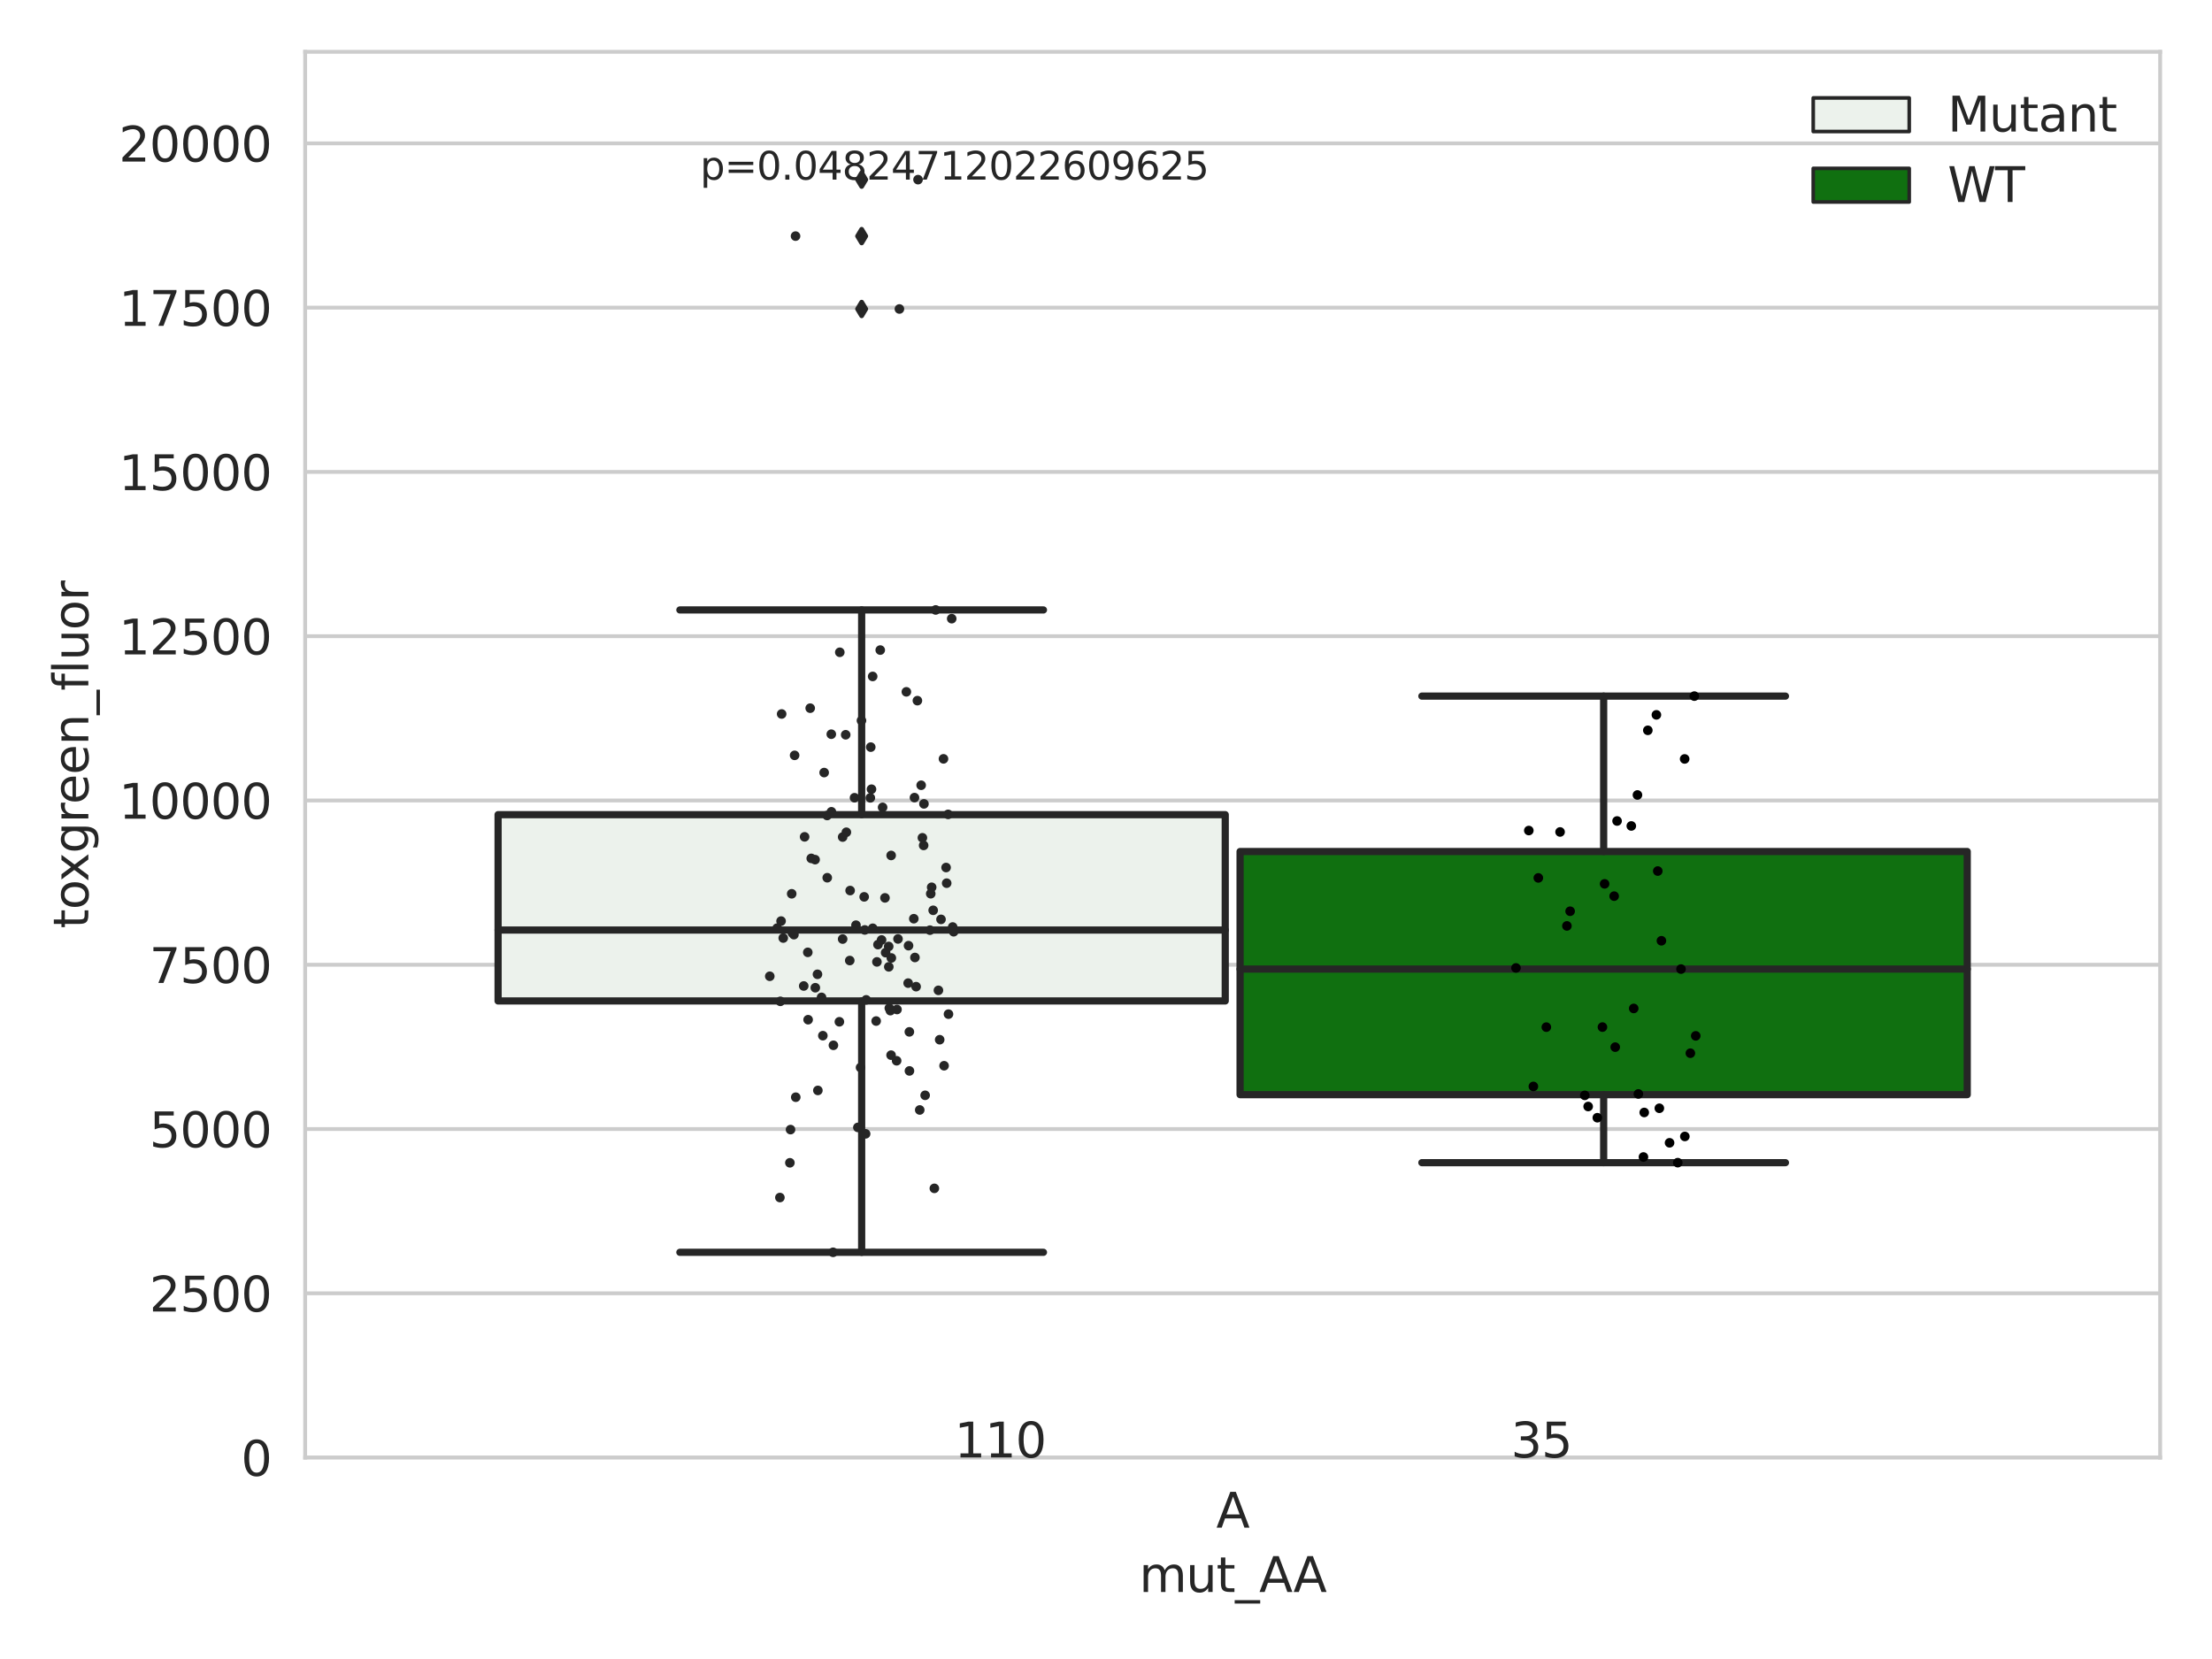 <?xml version="1.0" encoding="utf-8" standalone="no"?>
<!DOCTYPE svg PUBLIC "-//W3C//DTD SVG 1.1//EN"
  "http://www.w3.org/Graphics/SVG/1.1/DTD/svg11.dtd">
<svg xmlns:xlink="http://www.w3.org/1999/xlink" width="460.8pt" height="345.6pt" viewBox="0 0 460.8 345.6" xmlns="http://www.w3.org/2000/svg" version="1.1">
 <defs>
  <style type="text/css">*{stroke-linejoin: round; stroke-linecap: butt}</style>
 </defs>
 <g id="figure_1">
  <g id="patch_1">
   <path d="M 0 345.6 
L 460.8 345.6 
L 460.8 0 
L 0 0 
z
" style="fill: #ffffff"/>
  </g>
  <g id="axes_1">
   <g id="patch_2">
    <path d="M 63.571 303.64 
L 450 303.64 
L 450 10.8 
L 63.571 10.8 
z
" style="fill: #ffffff"/>
   </g>
   <g id="matplotlib.axis_1">
    <g id="xtick_1">
     <g id="text_1">
      <!-- A -->
      <g style="fill: #262626" transform="translate(253.365 318.238) scale(0.1 -0.1)">
       <defs>
        <path id="DejaVuSans-41" d="M 2188 4044 
L 1331 1722 
L 3047 1722 
L 2188 4044 
z
M 1831 4666 
L 2547 4666 
L 4325 0 
L 3669 0 
L 3244 1197 
L 1141 1197 
L 716 0 
L 50 0 
L 1831 4666 
z
" transform="scale(0.016)"/>
       </defs>
       <use xlink:href="#DejaVuSans-41"/>
      </g>
     </g>
    </g>
    <g id="text_2">
     <!-- mut_AA -->
     <g style="fill: #262626" transform="translate(237.308 331.638) scale(0.1 -0.1)">
      <defs>
       <path id="DejaVuSans-6d" d="M 3328 2828 
Q 3544 3216 3844 3400 
Q 4144 3584 4550 3584 
Q 5097 3584 5394 3201 
Q 5691 2819 5691 2113 
L 5691 0 
L 5113 0 
L 5113 2094 
Q 5113 2597 4934 2840 
Q 4756 3084 4391 3084 
Q 3944 3084 3684 2787 
Q 3425 2491 3425 1978 
L 3425 0 
L 2847 0 
L 2847 2094 
Q 2847 2600 2669 2842 
Q 2491 3084 2119 3084 
Q 1678 3084 1418 2786 
Q 1159 2488 1159 1978 
L 1159 0 
L 581 0 
L 581 3500 
L 1159 3500 
L 1159 2956 
Q 1356 3278 1631 3431 
Q 1906 3584 2284 3584 
Q 2666 3584 2933 3390 
Q 3200 3197 3328 2828 
z
" transform="scale(0.016)"/>
       <path id="DejaVuSans-75" d="M 544 1381 
L 544 3500 
L 1119 3500 
L 1119 1403 
Q 1119 906 1312 657 
Q 1506 409 1894 409 
Q 2359 409 2629 706 
Q 2900 1003 2900 1516 
L 2900 3500 
L 3475 3500 
L 3475 0 
L 2900 0 
L 2900 538 
Q 2691 219 2414 64 
Q 2138 -91 1772 -91 
Q 1169 -91 856 284 
Q 544 659 544 1381 
z
M 1991 3584 
L 1991 3584 
z
" transform="scale(0.016)"/>
       <path id="DejaVuSans-74" d="M 1172 4494 
L 1172 3500 
L 2356 3500 
L 2356 3053 
L 1172 3053 
L 1172 1153 
Q 1172 725 1289 603 
Q 1406 481 1766 481 
L 2356 481 
L 2356 0 
L 1766 0 
Q 1100 0 847 248 
Q 594 497 594 1153 
L 594 3053 
L 172 3053 
L 172 3500 
L 594 3500 
L 594 4494 
L 1172 4494 
z
" transform="scale(0.016)"/>
       <path id="DejaVuSans-5f" d="M 3263 -1063 
L 3263 -1509 
L -63 -1509 
L -63 -1063 
L 3263 -1063 
z
" transform="scale(0.016)"/>
      </defs>
      <use xlink:href="#DejaVuSans-6d"/>
      <use xlink:href="#DejaVuSans-75" x="97.412"/>
      <use xlink:href="#DejaVuSans-74" x="160.791"/>
      <use xlink:href="#DejaVuSans-5f" x="200"/>
      <use xlink:href="#DejaVuSans-41" x="250"/>
      <use xlink:href="#DejaVuSans-41" x="321.158"/>
     </g>
    </g>
   </g>
   <g id="matplotlib.axis_2">
    <g id="ytick_1">
     <g id="line2d_1">
      <path d="M 63.571 303.64 
L 450 303.64 
" clip-path="url(#pcf340f1e0f)" style="fill: none; stroke: #cccccc; stroke-width: 0.8; stroke-linecap: round"/>
     </g>
     <g id="text_3">
      <!-- 0 -->
      <g style="fill: #262626" transform="translate(50.209 307.439) scale(0.1 -0.1)">
       <defs>
        <path id="DejaVuSans-30" d="M 2034 4250 
Q 1547 4250 1301 3770 
Q 1056 3291 1056 2328 
Q 1056 1369 1301 889 
Q 1547 409 2034 409 
Q 2525 409 2770 889 
Q 3016 1369 3016 2328 
Q 3016 3291 2770 3770 
Q 2525 4250 2034 4250 
z
M 2034 4750 
Q 2819 4750 3233 4129 
Q 3647 3509 3647 2328 
Q 3647 1150 3233 529 
Q 2819 -91 2034 -91 
Q 1250 -91 836 529 
Q 422 1150 422 2328 
Q 422 3509 836 4129 
Q 1250 4750 2034 4750 
z
" transform="scale(0.016)"/>
       </defs>
       <use xlink:href="#DejaVuSans-30"/>
      </g>
     </g>
    </g>
    <g id="ytick_2">
     <g id="line2d_2">
      <path d="M 63.571 269.418 
L 450 269.418 
" clip-path="url(#pcf340f1e0f)" style="fill: none; stroke: #cccccc; stroke-width: 0.8; stroke-linecap: round"/>
     </g>
     <g id="text_4">
      <!-- 2500 -->
      <g style="fill: #262626" transform="translate(31.121 273.217) scale(0.1 -0.1)">
       <defs>
        <path id="DejaVuSans-32" d="M 1228 531 
L 3431 531 
L 3431 0 
L 469 0 
L 469 531 
Q 828 903 1448 1529 
Q 2069 2156 2228 2338 
Q 2531 2678 2651 2914 
Q 2772 3150 2772 3378 
Q 2772 3750 2511 3984 
Q 2250 4219 1831 4219 
Q 1534 4219 1204 4116 
Q 875 4013 500 3803 
L 500 4441 
Q 881 4594 1212 4672 
Q 1544 4750 1819 4750 
Q 2544 4750 2975 4387 
Q 3406 4025 3406 3419 
Q 3406 3131 3298 2873 
Q 3191 2616 2906 2266 
Q 2828 2175 2409 1742 
Q 1991 1309 1228 531 
z
" transform="scale(0.016)"/>
        <path id="DejaVuSans-35" d="M 691 4666 
L 3169 4666 
L 3169 4134 
L 1269 4134 
L 1269 2991 
Q 1406 3038 1543 3061 
Q 1681 3084 1819 3084 
Q 2600 3084 3056 2656 
Q 3513 2228 3513 1497 
Q 3513 744 3044 326 
Q 2575 -91 1722 -91 
Q 1428 -91 1123 -41 
Q 819 9 494 109 
L 494 744 
Q 775 591 1075 516 
Q 1375 441 1709 441 
Q 2250 441 2565 725 
Q 2881 1009 2881 1497 
Q 2881 1984 2565 2268 
Q 2250 2553 1709 2553 
Q 1456 2553 1204 2497 
Q 953 2441 691 2322 
L 691 4666 
z
" transform="scale(0.016)"/>
       </defs>
       <use xlink:href="#DejaVuSans-32"/>
       <use xlink:href="#DejaVuSans-35" x="63.623"/>
       <use xlink:href="#DejaVuSans-30" x="127.246"/>
       <use xlink:href="#DejaVuSans-30" x="190.869"/>
      </g>
     </g>
    </g>
    <g id="ytick_3">
     <g id="line2d_3">
      <path d="M 63.571 235.195 
L 450 235.195 
" clip-path="url(#pcf340f1e0f)" style="fill: none; stroke: #cccccc; stroke-width: 0.8; stroke-linecap: round"/>
     </g>
     <g id="text_5">
      <!-- 5000 -->
      <g style="fill: #262626" transform="translate(31.121 238.995) scale(0.1 -0.1)">
       <use xlink:href="#DejaVuSans-35"/>
       <use xlink:href="#DejaVuSans-30" x="63.623"/>
       <use xlink:href="#DejaVuSans-30" x="127.246"/>
       <use xlink:href="#DejaVuSans-30" x="190.869"/>
      </g>
     </g>
    </g>
    <g id="ytick_4">
     <g id="line2d_4">
      <path d="M 63.571 200.973 
L 450 200.973 
" clip-path="url(#pcf340f1e0f)" style="fill: none; stroke: #cccccc; stroke-width: 0.8; stroke-linecap: round"/>
     </g>
     <g id="text_6">
      <!-- 7500 -->
      <g style="fill: #262626" transform="translate(31.121 204.772) scale(0.1 -0.1)">
       <defs>
        <path id="DejaVuSans-37" d="M 525 4666 
L 3525 4666 
L 3525 4397 
L 1831 0 
L 1172 0 
L 2766 4134 
L 525 4134 
L 525 4666 
z
" transform="scale(0.016)"/>
       </defs>
       <use xlink:href="#DejaVuSans-37"/>
       <use xlink:href="#DejaVuSans-35" x="63.623"/>
       <use xlink:href="#DejaVuSans-30" x="127.246"/>
       <use xlink:href="#DejaVuSans-30" x="190.869"/>
      </g>
     </g>
    </g>
    <g id="ytick_5">
     <g id="line2d_5">
      <path d="M 63.571 166.751 
L 450 166.751 
" clip-path="url(#pcf340f1e0f)" style="fill: none; stroke: #cccccc; stroke-width: 0.8; stroke-linecap: round"/>
     </g>
     <g id="text_7">
      <!-- 10000 -->
      <g style="fill: #262626" transform="translate(24.759 170.55) scale(0.1 -0.1)">
       <defs>
        <path id="DejaVuSans-31" d="M 794 531 
L 1825 531 
L 1825 4091 
L 703 3866 
L 703 4441 
L 1819 4666 
L 2450 4666 
L 2450 531 
L 3481 531 
L 3481 0 
L 794 0 
L 794 531 
z
" transform="scale(0.016)"/>
       </defs>
       <use xlink:href="#DejaVuSans-31"/>
       <use xlink:href="#DejaVuSans-30" x="63.623"/>
       <use xlink:href="#DejaVuSans-30" x="127.246"/>
       <use xlink:href="#DejaVuSans-30" x="190.869"/>
       <use xlink:href="#DejaVuSans-30" x="254.492"/>
      </g>
     </g>
    </g>
    <g id="ytick_6">
     <g id="line2d_6">
      <path d="M 63.571 132.528 
L 450 132.528 
" clip-path="url(#pcf340f1e0f)" style="fill: none; stroke: #cccccc; stroke-width: 0.8; stroke-linecap: round"/>
     </g>
     <g id="text_8">
      <!-- 12500 -->
      <g style="fill: #262626" transform="translate(24.759 136.328) scale(0.1 -0.1)">
       <use xlink:href="#DejaVuSans-31"/>
       <use xlink:href="#DejaVuSans-32" x="63.623"/>
       <use xlink:href="#DejaVuSans-35" x="127.246"/>
       <use xlink:href="#DejaVuSans-30" x="190.869"/>
       <use xlink:href="#DejaVuSans-30" x="254.492"/>
      </g>
     </g>
    </g>
    <g id="ytick_7">
     <g id="line2d_7">
      <path d="M 63.571 98.306 
L 450 98.306 
" clip-path="url(#pcf340f1e0f)" style="fill: none; stroke: #cccccc; stroke-width: 0.8; stroke-linecap: round"/>
     </g>
     <g id="text_9">
      <!-- 15000 -->
      <g style="fill: #262626" transform="translate(24.759 102.105) scale(0.1 -0.1)">
       <use xlink:href="#DejaVuSans-31"/>
       <use xlink:href="#DejaVuSans-35" x="63.623"/>
       <use xlink:href="#DejaVuSans-30" x="127.246"/>
       <use xlink:href="#DejaVuSans-30" x="190.869"/>
       <use xlink:href="#DejaVuSans-30" x="254.492"/>
      </g>
     </g>
    </g>
    <g id="ytick_8">
     <g id="line2d_8">
      <path d="M 63.571 64.084 
L 450 64.084 
" clip-path="url(#pcf340f1e0f)" style="fill: none; stroke: #cccccc; stroke-width: 0.8; stroke-linecap: round"/>
     </g>
     <g id="text_10">
      <!-- 17500 -->
      <g style="fill: #262626" transform="translate(24.759 67.883) scale(0.1 -0.1)">
       <use xlink:href="#DejaVuSans-31"/>
       <use xlink:href="#DejaVuSans-37" x="63.623"/>
       <use xlink:href="#DejaVuSans-35" x="127.246"/>
       <use xlink:href="#DejaVuSans-30" x="190.869"/>
       <use xlink:href="#DejaVuSans-30" x="254.492"/>
      </g>
     </g>
    </g>
    <g id="ytick_9">
     <g id="line2d_9">
      <path d="M 63.571 29.862 
L 450 29.862 
" clip-path="url(#pcf340f1e0f)" style="fill: none; stroke: #cccccc; stroke-width: 0.8; stroke-linecap: round"/>
     </g>
     <g id="text_11">
      <!-- 20000 -->
      <g style="fill: #262626" transform="translate(24.759 33.661) scale(0.1 -0.1)">
       <use xlink:href="#DejaVuSans-32"/>
       <use xlink:href="#DejaVuSans-30" x="63.623"/>
       <use xlink:href="#DejaVuSans-30" x="127.246"/>
       <use xlink:href="#DejaVuSans-30" x="190.869"/>
       <use xlink:href="#DejaVuSans-30" x="254.492"/>
      </g>
     </g>
    </g>
    <g id="text_12">
     <!-- toxgreen_fluor -->
     <g style="fill: #262626" transform="translate(18.401 193.415) rotate(-90) scale(0.1 -0.1)">
      <defs>
       <path id="DejaVuSans-6f" d="M 1959 3097 
Q 1497 3097 1228 2736 
Q 959 2375 959 1747 
Q 959 1119 1226 758 
Q 1494 397 1959 397 
Q 2419 397 2687 759 
Q 2956 1122 2956 1747 
Q 2956 2369 2687 2733 
Q 2419 3097 1959 3097 
z
M 1959 3584 
Q 2709 3584 3137 3096 
Q 3566 2609 3566 1747 
Q 3566 888 3137 398 
Q 2709 -91 1959 -91 
Q 1206 -91 779 398 
Q 353 888 353 1747 
Q 353 2609 779 3096 
Q 1206 3584 1959 3584 
z
" transform="scale(0.016)"/>
       <path id="DejaVuSans-78" d="M 3513 3500 
L 2247 1797 
L 3578 0 
L 2900 0 
L 1881 1375 
L 863 0 
L 184 0 
L 1544 1831 
L 300 3500 
L 978 3500 
L 1906 2253 
L 2834 3500 
L 3513 3500 
z
" transform="scale(0.016)"/>
       <path id="DejaVuSans-67" d="M 2906 1791 
Q 2906 2416 2648 2759 
Q 2391 3103 1925 3103 
Q 1463 3103 1205 2759 
Q 947 2416 947 1791 
Q 947 1169 1205 825 
Q 1463 481 1925 481 
Q 2391 481 2648 825 
Q 2906 1169 2906 1791 
z
M 3481 434 
Q 3481 -459 3084 -895 
Q 2688 -1331 1869 -1331 
Q 1566 -1331 1297 -1286 
Q 1028 -1241 775 -1147 
L 775 -588 
Q 1028 -725 1275 -790 
Q 1522 -856 1778 -856 
Q 2344 -856 2625 -561 
Q 2906 -266 2906 331 
L 2906 616 
Q 2728 306 2450 153 
Q 2172 0 1784 0 
Q 1141 0 747 490 
Q 353 981 353 1791 
Q 353 2603 747 3093 
Q 1141 3584 1784 3584 
Q 2172 3584 2450 3431 
Q 2728 3278 2906 2969 
L 2906 3500 
L 3481 3500 
L 3481 434 
z
" transform="scale(0.016)"/>
       <path id="DejaVuSans-72" d="M 2631 2963 
Q 2534 3019 2420 3045 
Q 2306 3072 2169 3072 
Q 1681 3072 1420 2755 
Q 1159 2438 1159 1844 
L 1159 0 
L 581 0 
L 581 3500 
L 1159 3500 
L 1159 2956 
Q 1341 3275 1631 3429 
Q 1922 3584 2338 3584 
Q 2397 3584 2469 3576 
Q 2541 3569 2628 3553 
L 2631 2963 
z
" transform="scale(0.016)"/>
       <path id="DejaVuSans-65" d="M 3597 1894 
L 3597 1613 
L 953 1613 
Q 991 1019 1311 708 
Q 1631 397 2203 397 
Q 2534 397 2845 478 
Q 3156 559 3463 722 
L 3463 178 
Q 3153 47 2828 -22 
Q 2503 -91 2169 -91 
Q 1331 -91 842 396 
Q 353 884 353 1716 
Q 353 2575 817 3079 
Q 1281 3584 2069 3584 
Q 2775 3584 3186 3129 
Q 3597 2675 3597 1894 
z
M 3022 2063 
Q 3016 2534 2758 2815 
Q 2500 3097 2075 3097 
Q 1594 3097 1305 2825 
Q 1016 2553 972 2059 
L 3022 2063 
z
" transform="scale(0.016)"/>
       <path id="DejaVuSans-6e" d="M 3513 2113 
L 3513 0 
L 2938 0 
L 2938 2094 
Q 2938 2591 2744 2837 
Q 2550 3084 2163 3084 
Q 1697 3084 1428 2787 
Q 1159 2491 1159 1978 
L 1159 0 
L 581 0 
L 581 3500 
L 1159 3500 
L 1159 2956 
Q 1366 3272 1645 3428 
Q 1925 3584 2291 3584 
Q 2894 3584 3203 3211 
Q 3513 2838 3513 2113 
z
" transform="scale(0.016)"/>
       <path id="DejaVuSans-66" d="M 2375 4863 
L 2375 4384 
L 1825 4384 
Q 1516 4384 1395 4259 
Q 1275 4134 1275 3809 
L 1275 3500 
L 2222 3500 
L 2222 3053 
L 1275 3053 
L 1275 0 
L 697 0 
L 697 3053 
L 147 3053 
L 147 3500 
L 697 3500 
L 697 3744 
Q 697 4328 969 4595 
Q 1241 4863 1831 4863 
L 2375 4863 
z
" transform="scale(0.016)"/>
       <path id="DejaVuSans-6c" d="M 603 4863 
L 1178 4863 
L 1178 0 
L 603 0 
L 603 4863 
z
" transform="scale(0.016)"/>
      </defs>
      <use xlink:href="#DejaVuSans-74"/>
      <use xlink:href="#DejaVuSans-6f" x="39.209"/>
      <use xlink:href="#DejaVuSans-78" x="97.266"/>
      <use xlink:href="#DejaVuSans-67" x="156.445"/>
      <use xlink:href="#DejaVuSans-72" x="219.922"/>
      <use xlink:href="#DejaVuSans-65" x="258.785"/>
      <use xlink:href="#DejaVuSans-65" x="320.309"/>
      <use xlink:href="#DejaVuSans-6e" x="381.832"/>
      <use xlink:href="#DejaVuSans-5f" x="445.211"/>
      <use xlink:href="#DejaVuSans-66" x="495.211"/>
      <use xlink:href="#DejaVuSans-6c" x="530.416"/>
      <use xlink:href="#DejaVuSans-75" x="558.199"/>
      <use xlink:href="#DejaVuSans-6f" x="621.578"/>
      <use xlink:href="#DejaVuSans-72" x="682.76"/>
     </g>
    </g>
   </g>
   <g id="patch_3">
    <path d="M 103.76 208.519 
L 255.24 208.519 
L 255.24 169.707 
L 103.76 169.707 
L 103.76 208.519 
z
" clip-path="url(#pcf340f1e0f)" style="fill: #ecf2ec; stroke: #262626; stroke-width: 1.5; stroke-linejoin: miter"/>
   </g>
   <g id="patch_4">
    <path d="M 258.331 228.036 
L 409.811 228.036 
L 409.811 177.384 
L 258.331 177.384 
L 258.331 228.036 
z
" clip-path="url(#pcf340f1e0f)" style="fill: #107010; stroke: #262626; stroke-width: 1.5; stroke-linejoin: miter"/>
   </g>
   <g id="patch_5">
    <path d="M 256.786 303.64 
L 256.786 303.64 
L 256.786 303.64 
L 256.786 303.64 
z
" clip-path="url(#pcf340f1e0f)" style="fill: #ecf2ec; stroke: #262626; stroke-width: 0.75; stroke-linejoin: miter"/>
   </g>
   <g id="patch_6">
    <path d="M 256.786 303.64 
L 256.786 303.64 
L 256.786 303.64 
L 256.786 303.64 
z
" clip-path="url(#pcf340f1e0f)" style="fill: #107010; stroke: #262626; stroke-width: 0.75; stroke-linejoin: miter"/>
   </g>
   <g id="PathCollection_1"/>
   <g id="PathCollection_2"/>
   <g id="line2d_10">
    <path d="M 179.5 208.519 
L 179.5 260.878 
" clip-path="url(#pcf340f1e0f)" style="fill: none; stroke: #262626; stroke-width: 1.5; stroke-linecap: round"/>
   </g>
   <g id="line2d_11">
    <path d="M 179.5 169.707 
L 179.5 127.063 
" clip-path="url(#pcf340f1e0f)" style="fill: none; stroke: #262626; stroke-width: 1.5; stroke-linecap: round"/>
   </g>
   <g id="line2d_12">
    <path d="M 141.63 260.878 
L 217.37 260.878 
" clip-path="url(#pcf340f1e0f)" style="fill: none; stroke: #262626; stroke-width: 1.5; stroke-linecap: round"/>
   </g>
   <g id="line2d_13">
    <path d="M 141.63 127.063 
L 217.37 127.063 
" clip-path="url(#pcf340f1e0f)" style="fill: none; stroke: #262626; stroke-width: 1.5; stroke-linecap: round"/>
   </g>
   <g id="line2d_14">
    <defs>
     <path id="mfdec0cc642" d="M -0 1.414 
L 0.849 0 
L 0 -1.414 
L -0.849 -0 
z
" style="stroke: #262626; stroke-linejoin: miter"/>
    </defs>
    <g clip-path="url(#pcf340f1e0f)">
     <use xlink:href="#mfdec0cc642" x="179.5" y="37.422" style="fill: #262626; stroke: #262626; stroke-linejoin: miter"/>
     <use xlink:href="#mfdec0cc642" x="179.5" y="64.367" style="fill: #262626; stroke: #262626; stroke-linejoin: miter"/>
     <use xlink:href="#mfdec0cc642" x="179.5" y="49.185" style="fill: #262626; stroke: #262626; stroke-linejoin: miter"/>
    </g>
   </g>
   <g id="line2d_15">
    <path d="M 334.071 228.036 
L 334.071 242.204 
" clip-path="url(#pcf340f1e0f)" style="fill: none; stroke: #262626; stroke-width: 1.5; stroke-linecap: round"/>
   </g>
   <g id="line2d_16">
    <path d="M 334.071 177.384 
L 334.071 145.013 
" clip-path="url(#pcf340f1e0f)" style="fill: none; stroke: #262626; stroke-width: 1.5; stroke-linecap: round"/>
   </g>
   <g id="line2d_17">
    <path d="M 296.201 242.204 
L 371.941 242.204 
" clip-path="url(#pcf340f1e0f)" style="fill: none; stroke: #262626; stroke-width: 1.5; stroke-linecap: round"/>
   </g>
   <g id="line2d_18">
    <path d="M 296.201 145.013 
L 371.941 145.013 
" clip-path="url(#pcf340f1e0f)" style="fill: none; stroke: #262626; stroke-width: 1.5; stroke-linecap: round"/>
   </g>
   <g id="line2d_19"/>
   <g id="line2d_20">
    <path d="M 103.76 193.745 
L 255.24 193.745 
" clip-path="url(#pcf340f1e0f)" style="fill: none; stroke: #262626; stroke-width: 1.5; stroke-linecap: round"/>
   </g>
   <g id="line2d_21">
    <path d="M 258.331 201.877 
L 409.811 201.877 
" clip-path="url(#pcf340f1e0f)" style="fill: none; stroke: #262626; stroke-width: 1.5; stroke-linecap: round"/>
   </g>
   <g id="patch_7">
    <path d="M 63.571 303.64 
L 63.571 10.8 
" style="fill: none; stroke: #cccccc; stroke-width: 0.8; stroke-linejoin: miter; stroke-linecap: square"/>
   </g>
   <g id="patch_8">
    <path d="M 450 303.64 
L 450 10.8 
" style="fill: none; stroke: #cccccc; stroke-width: 0.8; stroke-linejoin: miter; stroke-linecap: square"/>
   </g>
   <g id="patch_9">
    <path d="M 63.571 303.64 
L 450 303.64 
" style="fill: none; stroke: #cccccc; stroke-width: 0.8; stroke-linejoin: miter; stroke-linecap: square"/>
   </g>
   <g id="patch_10">
    <path d="M 63.571 10.8 
L 450 10.8 
" style="fill: none; stroke: #cccccc; stroke-width: 0.8; stroke-linejoin: miter; stroke-linecap: square"/>
   </g>
   <g id="PathCollection_3">
    <defs>
     <path id="C0_0_0bbb06de5d" d="M 0 1 
C 0.265 1 0.52 0.895 0.707 0.707 
C 0.895 0.52 1 0.265 1 -0 
C 1 -0.265 0.895 -0.52 0.707 -0.707 
C 0.52 -0.895 0.265 -1 0 -1 
C -0.265 -1 -0.52 -0.895 -0.707 -0.707 
C -0.895 -0.52 -1 -0.265 -1 0 
C -1 0.265 -0.895 0.52 -0.707 0.707 
C -0.52 0.895 -0.265 1 0 1 
z
"/>
    </defs>
    <g clip-path="url(#pcf340f1e0f)">
     <use xlink:href="#C0_0_0bbb06de5d" x="171.415" y="215.749" style="fill: #262626"/>
    </g>
    <g clip-path="url(#pcf340f1e0f)">
     <use xlink:href="#C0_0_0bbb06de5d" x="180.023" y="186.83" style="fill: #262626"/>
    </g>
    <g clip-path="url(#pcf340f1e0f)">
     <use xlink:href="#C0_0_0bbb06de5d" x="181.549" y="164.408" style="fill: #262626"/>
    </g>
    <g clip-path="url(#pcf340f1e0f)">
     <use xlink:href="#C0_0_0bbb06de5d" x="181.81" y="193.376" style="fill: #262626"/>
    </g>
    <g clip-path="url(#pcf340f1e0f)">
     <use xlink:href="#C0_0_0bbb06de5d" x="165.06" y="194.344" style="fill: #262626"/>
    </g>
    <g clip-path="url(#pcf340f1e0f)">
     <use xlink:href="#C0_0_0bbb06de5d" x="185.131" y="197.166" style="fill: #262626"/>
    </g>
    <g clip-path="url(#pcf340f1e0f)">
     <use xlink:href="#C0_0_0bbb06de5d" x="196.545" y="158.081" style="fill: #262626"/>
    </g>
    <g clip-path="url(#pcf340f1e0f)">
     <use xlink:href="#C0_0_0bbb06de5d" x="169.845" y="205.762" style="fill: #262626"/>
    </g>
    <g clip-path="url(#pcf340f1e0f)">
     <use xlink:href="#C0_0_0bbb06de5d" x="185.628" y="219.808" style="fill: #262626"/>
    </g>
    <g clip-path="url(#pcf340f1e0f)">
     <use xlink:href="#C0_0_0bbb06de5d" x="184.357" y="187.043" style="fill: #262626"/>
    </g>
    <g clip-path="url(#pcf340f1e0f)">
     <use xlink:href="#C0_0_0bbb06de5d" x="162.558" y="208.596" style="fill: #262626"/>
    </g>
    <g clip-path="url(#pcf340f1e0f)">
     <use xlink:href="#C0_0_0bbb06de5d" x="161.898" y="193.349" style="fill: #262626"/>
    </g>
    <g clip-path="url(#pcf340f1e0f)">
     <use xlink:href="#C0_0_0bbb06de5d" x="178.315" y="192.731" style="fill: #262626"/>
    </g>
    <g clip-path="url(#pcf340f1e0f)">
     <use xlink:href="#C0_0_0bbb06de5d" x="190.843" y="205.538" style="fill: #262626"/>
    </g>
    <g clip-path="url(#pcf340f1e0f)">
     <use xlink:href="#C0_0_0bbb06de5d" x="171.142" y="207.77" style="fill: #262626"/>
    </g>
    <g clip-path="url(#pcf340f1e0f)">
     <use xlink:href="#C0_0_0bbb06de5d" x="182.519" y="212.701" style="fill: #262626"/>
    </g>
    <g clip-path="url(#pcf340f1e0f)">
     <use xlink:href="#C0_0_0bbb06de5d" x="185.486" y="210.533" style="fill: #262626"/>
    </g>
    <g clip-path="url(#pcf340f1e0f)">
     <use xlink:href="#C0_0_0bbb06de5d" x="165.389" y="194.704" style="fill: #262626"/>
    </g>
    <g clip-path="url(#pcf340f1e0f)">
     <use xlink:href="#C0_0_0bbb06de5d" x="173.176" y="152.949" style="fill: #262626"/>
    </g>
    <g clip-path="url(#pcf340f1e0f)">
     <use xlink:href="#C0_0_0bbb06de5d" x="171.687" y="160.94" style="fill: #262626"/>
    </g>
    <g clip-path="url(#pcf340f1e0f)">
     <use xlink:href="#C0_0_0bbb06de5d" x="196.671" y="222.012" style="fill: #262626"/>
    </g>
    <g clip-path="url(#pcf340f1e0f)">
     <use xlink:href="#C0_0_0bbb06de5d" x="189.455" y="223.092" style="fill: #262626"/>
    </g>
    <g clip-path="url(#pcf340f1e0f)">
     <use xlink:href="#C0_0_0bbb06de5d" x="191.596" y="231.227" style="fill: #262626"/>
    </g>
    <g clip-path="url(#pcf340f1e0f)">
     <use xlink:href="#C0_0_0bbb06de5d" x="180.327" y="236.195" style="fill: #262626"/>
    </g>
    <g clip-path="url(#pcf340f1e0f)">
     <use xlink:href="#C0_0_0bbb06de5d" x="183.863" y="168.19" style="fill: #262626"/>
    </g>
    <g clip-path="url(#pcf340f1e0f)">
     <use xlink:href="#C0_0_0bbb06de5d" x="168.78" y="147.526" style="fill: #262626"/>
    </g>
    <g clip-path="url(#pcf340f1e0f)">
     <use xlink:href="#C0_0_0bbb06de5d" x="177.097" y="185.517" style="fill: #262626"/>
    </g>
    <g clip-path="url(#pcf340f1e0f)">
     <use xlink:href="#C0_0_0bbb06de5d" x="195.753" y="216.592" style="fill: #262626"/>
    </g>
    <g clip-path="url(#pcf340f1e0f)">
     <use xlink:href="#C0_0_0bbb06de5d" x="194.083" y="184.835" style="fill: #262626"/>
    </g>
    <g clip-path="url(#pcf340f1e0f)">
     <use xlink:href="#C0_0_0bbb06de5d" x="163.164" y="195.41" style="fill: #262626"/>
    </g>
    <g clip-path="url(#pcf340f1e0f)">
     <use xlink:href="#C0_0_0bbb06de5d" x="182.898" y="196.78" style="fill: #262626"/>
    </g>
    <g clip-path="url(#pcf340f1e0f)">
     <use xlink:href="#C0_0_0bbb06de5d" x="191.894" y="163.581" style="fill: #262626"/>
    </g>
    <g clip-path="url(#pcf340f1e0f)">
     <use xlink:href="#C0_0_0bbb06de5d" x="177.019" y="200.097" style="fill: #262626"/>
    </g>
    <g clip-path="url(#pcf340f1e0f)">
     <use xlink:href="#C0_0_0bbb06de5d" x="187.07" y="195.599" style="fill: #262626"/>
    </g>
    <g clip-path="url(#pcf340f1e0f)">
     <use xlink:href="#C0_0_0bbb06de5d" x="179.268" y="222.382" style="fill: #262626"/>
    </g>
    <g clip-path="url(#pcf340f1e0f)">
     <use xlink:href="#C0_0_0bbb06de5d" x="186.86" y="210.298" style="fill: #262626"/>
    </g>
    <g clip-path="url(#pcf340f1e0f)">
     <use xlink:href="#C0_0_0bbb06de5d" x="198.258" y="128.88" style="fill: #262626"/>
    </g>
    <g clip-path="url(#pcf340f1e0f)">
     <use xlink:href="#C0_0_0bbb06de5d" x="180.147" y="193.721" style="fill: #262626"/>
    </g>
    <g clip-path="url(#pcf340f1e0f)">
     <use xlink:href="#C0_0_0bbb06de5d" x="193.728" y="193.768" style="fill: #262626"/>
    </g>
    <g clip-path="url(#pcf340f1e0f)">
     <use xlink:href="#C0_0_0bbb06de5d" x="193.891" y="186.18" style="fill: #262626"/>
    </g>
    <g clip-path="url(#pcf340f1e0f)">
     <use xlink:href="#C0_0_0bbb06de5d" x="181.792" y="140.914" style="fill: #262626"/>
    </g>
    <g clip-path="url(#pcf340f1e0f)">
     <use xlink:href="#C0_0_0bbb06de5d" x="180.444" y="208.29" style="fill: #262626"/>
    </g>
    <g clip-path="url(#pcf340f1e0f)">
     <use xlink:href="#C0_0_0bbb06de5d" x="181.306" y="166.206" style="fill: #262626"/>
    </g>
    <g clip-path="url(#pcf340f1e0f)">
     <use xlink:href="#C0_0_0bbb06de5d" x="173.616" y="217.755" style="fill: #262626"/>
    </g>
    <g clip-path="url(#pcf340f1e0f)">
     <use xlink:href="#C0_0_0bbb06de5d" x="174.946" y="135.882" style="fill: #262626"/>
    </g>
    <g clip-path="url(#pcf340f1e0f)">
     <use xlink:href="#C0_0_0bbb06de5d" x="183.648" y="195.811" style="fill: #262626"/>
    </g>
    <g clip-path="url(#pcf340f1e0f)">
     <use xlink:href="#C0_0_0bbb06de5d" x="173.201" y="169.11" style="fill: #262626"/>
    </g>
    <g clip-path="url(#pcf340f1e0f)">
     <use xlink:href="#C0_0_0bbb06de5d" x="197.513" y="169.65" style="fill: #262626"/>
    </g>
    <g clip-path="url(#pcf340f1e0f)">
     <use xlink:href="#C0_0_0bbb06de5d" x="178.014" y="166.183" style="fill: #262626"/>
    </g>
    <g clip-path="url(#pcf340f1e0f)">
     <use xlink:href="#C0_0_0bbb06de5d" x="191.243" y="37.422" style="fill: #262626"/>
    </g>
    <g clip-path="url(#pcf340f1e0f)">
     <use xlink:href="#C0_0_0bbb06de5d" x="174.86" y="212.856" style="fill: #262626"/>
    </g>
    <g clip-path="url(#pcf340f1e0f)">
     <use xlink:href="#C0_0_0bbb06de5d" x="196.03" y="191.521" style="fill: #262626"/>
    </g>
    <g clip-path="url(#pcf340f1e0f)">
     <use xlink:href="#C0_0_0bbb06de5d" x="175.538" y="195.622" style="fill: #262626"/>
    </g>
    <g clip-path="url(#pcf340f1e0f)">
     <use xlink:href="#C0_0_0bbb06de5d" x="168.278" y="198.391" style="fill: #262626"/>
    </g>
    <g clip-path="url(#pcf340f1e0f)">
     <use xlink:href="#C0_0_0bbb06de5d" x="187.363" y="64.367" style="fill: #262626"/>
    </g>
    <g clip-path="url(#pcf340f1e0f)">
     <use xlink:href="#C0_0_0bbb06de5d" x="169" y="178.817" style="fill: #262626"/>
    </g>
    <g clip-path="url(#pcf340f1e0f)">
     <use xlink:href="#C0_0_0bbb06de5d" x="179.46" y="150.11" style="fill: #262626"/>
    </g>
    <g clip-path="url(#pcf340f1e0f)">
     <use xlink:href="#C0_0_0bbb06de5d" x="191.112" y="145.959" style="fill: #262626"/>
    </g>
    <g clip-path="url(#pcf340f1e0f)">
     <use xlink:href="#C0_0_0bbb06de5d" x="172.31" y="169.879" style="fill: #262626"/>
    </g>
    <g clip-path="url(#pcf340f1e0f)">
     <use xlink:href="#C0_0_0bbb06de5d" x="167.614" y="174.33" style="fill: #262626"/>
    </g>
    <g clip-path="url(#pcf340f1e0f)">
     <use xlink:href="#C0_0_0bbb06de5d" x="175.54" y="174.373" style="fill: #262626"/>
    </g>
    <g clip-path="url(#pcf340f1e0f)">
     <use xlink:href="#C0_0_0bbb06de5d" x="183.37" y="135.421" style="fill: #262626"/>
    </g>
    <g clip-path="url(#pcf340f1e0f)">
     <use xlink:href="#C0_0_0bbb06de5d" x="189.437" y="214.956" style="fill: #262626"/>
    </g>
    <g clip-path="url(#pcf340f1e0f)">
     <use xlink:href="#C0_0_0bbb06de5d" x="189.266" y="197" style="fill: #262626"/>
    </g>
    <g clip-path="url(#pcf340f1e0f)">
     <use xlink:href="#C0_0_0bbb06de5d" x="165.726" y="49.185" style="fill: #262626"/>
    </g>
    <g clip-path="url(#pcf340f1e0f)">
     <use xlink:href="#C0_0_0bbb06de5d" x="165.533" y="157.352" style="fill: #262626"/>
    </g>
    <g clip-path="url(#pcf340f1e0f)">
     <use xlink:href="#C0_0_0bbb06de5d" x="192.411" y="176.114" style="fill: #262626"/>
    </g>
    <g clip-path="url(#pcf340f1e0f)">
     <use xlink:href="#C0_0_0bbb06de5d" x="185.642" y="178.206" style="fill: #262626"/>
    </g>
    <g clip-path="url(#pcf340f1e0f)">
     <use xlink:href="#C0_0_0bbb06de5d" x="162.83" y="148.735" style="fill: #262626"/>
    </g>
    <g clip-path="url(#pcf340f1e0f)">
     <use xlink:href="#C0_0_0bbb06de5d" x="165.771" y="228.568" style="fill: #262626"/>
    </g>
    <g clip-path="url(#pcf340f1e0f)">
     <use xlink:href="#C0_0_0bbb06de5d" x="170.295" y="202.964" style="fill: #262626"/>
    </g>
    <g clip-path="url(#pcf340f1e0f)">
     <use xlink:href="#C0_0_0bbb06de5d" x="188.814" y="144.121" style="fill: #262626"/>
    </g>
    <g clip-path="url(#pcf340f1e0f)">
     <use xlink:href="#C0_0_0bbb06de5d" x="192.476" y="167.459" style="fill: #262626"/>
    </g>
    <g clip-path="url(#pcf340f1e0f)">
     <use xlink:href="#C0_0_0bbb06de5d" x="178.714" y="234.858" style="fill: #262626"/>
    </g>
    <g clip-path="url(#pcf340f1e0f)">
     <use xlink:href="#C0_0_0bbb06de5d" x="194.645" y="247.556" style="fill: #262626"/>
    </g>
    <g clip-path="url(#pcf340f1e0f)">
     <use xlink:href="#C0_0_0bbb06de5d" x="173.549" y="260.878" style="fill: #262626"/>
    </g>
    <g clip-path="url(#pcf340f1e0f)">
     <use xlink:href="#C0_0_0bbb06de5d" x="198.664" y="194.097" style="fill: #262626"/>
    </g>
    <g clip-path="url(#pcf340f1e0f)">
     <use xlink:href="#C0_0_0bbb06de5d" x="164.547" y="242.231" style="fill: #262626"/>
    </g>
    <g clip-path="url(#pcf340f1e0f)">
     <use xlink:href="#C0_0_0bbb06de5d" x="192.153" y="174.528" style="fill: #262626"/>
    </g>
    <g clip-path="url(#pcf340f1e0f)">
     <use xlink:href="#C0_0_0bbb06de5d" x="189.185" y="204.802" style="fill: #262626"/>
    </g>
    <g clip-path="url(#pcf340f1e0f)">
     <use xlink:href="#C0_0_0bbb06de5d" x="160.359" y="203.375" style="fill: #262626"/>
    </g>
    <g clip-path="url(#pcf340f1e0f)">
     <use xlink:href="#C0_0_0bbb06de5d" x="190.503" y="166.156" style="fill: #262626"/>
    </g>
    <g clip-path="url(#pcf340f1e0f)">
     <use xlink:href="#C0_0_0bbb06de5d" x="168.347" y="212.422" style="fill: #262626"/>
    </g>
    <g clip-path="url(#pcf340f1e0f)">
     <use xlink:href="#C0_0_0bbb06de5d" x="190.364" y="191.384" style="fill: #262626"/>
    </g>
    <g clip-path="url(#pcf340f1e0f)">
     <use xlink:href="#C0_0_0bbb06de5d" x="184.491" y="198.454" style="fill: #262626"/>
    </g>
    <g clip-path="url(#pcf340f1e0f)">
     <use xlink:href="#C0_0_0bbb06de5d" x="162.467" y="249.469" style="fill: #262626"/>
    </g>
    <g clip-path="url(#pcf340f1e0f)">
     <use xlink:href="#C0_0_0bbb06de5d" x="170.378" y="227.155" style="fill: #262626"/>
    </g>
    <g clip-path="url(#pcf340f1e0f)">
     <use xlink:href="#C0_0_0bbb06de5d" x="176.174" y="153.065" style="fill: #262626"/>
    </g>
    <g clip-path="url(#pcf340f1e0f)">
     <use xlink:href="#C0_0_0bbb06de5d" x="185.683" y="199.563" style="fill: #262626"/>
    </g>
    <g clip-path="url(#pcf340f1e0f)">
     <use xlink:href="#C0_0_0bbb06de5d" x="198.464" y="193.112" style="fill: #262626"/>
    </g>
    <g clip-path="url(#pcf340f1e0f)">
     <use xlink:href="#C0_0_0bbb06de5d" x="172.33" y="182.847" style="fill: #262626"/>
    </g>
    <g clip-path="url(#pcf340f1e0f)">
     <use xlink:href="#C0_0_0bbb06de5d" x="197.088" y="180.721" style="fill: #262626"/>
    </g>
    <g clip-path="url(#pcf340f1e0f)">
     <use xlink:href="#C0_0_0bbb06de5d" x="167.432" y="205.399" style="fill: #262626"/>
    </g>
    <g clip-path="url(#pcf340f1e0f)">
     <use xlink:href="#C0_0_0bbb06de5d" x="185.152" y="201.411" style="fill: #262626"/>
    </g>
    <g clip-path="url(#pcf340f1e0f)">
     <use xlink:href="#C0_0_0bbb06de5d" x="190.598" y="199.461" style="fill: #262626"/>
    </g>
    <g clip-path="url(#pcf340f1e0f)">
     <use xlink:href="#C0_0_0bbb06de5d" x="164.925" y="186.191" style="fill: #262626"/>
    </g>
    <g clip-path="url(#pcf340f1e0f)">
     <use xlink:href="#C0_0_0bbb06de5d" x="164.682" y="235.317" style="fill: #262626"/>
    </g>
    <g clip-path="url(#pcf340f1e0f)">
     <use xlink:href="#C0_0_0bbb06de5d" x="186.784" y="220.977" style="fill: #262626"/>
    </g>
    <g clip-path="url(#pcf340f1e0f)">
     <use xlink:href="#C0_0_0bbb06de5d" x="162.713" y="191.876" style="fill: #262626"/>
    </g>
    <g clip-path="url(#pcf340f1e0f)">
     <use xlink:href="#C0_0_0bbb06de5d" x="192.723" y="228.171" style="fill: #262626"/>
    </g>
    <g clip-path="url(#pcf340f1e0f)">
     <use xlink:href="#C0_0_0bbb06de5d" x="197.211" y="183.981" style="fill: #262626"/>
    </g>
    <g clip-path="url(#pcf340f1e0f)">
     <use xlink:href="#C0_0_0bbb06de5d" x="176.313" y="173.374" style="fill: #262626"/>
    </g>
    <g clip-path="url(#pcf340f1e0f)">
     <use xlink:href="#C0_0_0bbb06de5d" x="194.918" y="127.063" style="fill: #262626"/>
    </g>
    <g clip-path="url(#pcf340f1e0f)">
     <use xlink:href="#C0_0_0bbb06de5d" x="169.799" y="179.078" style="fill: #262626"/>
    </g>
    <g clip-path="url(#pcf340f1e0f)">
     <use xlink:href="#C0_0_0bbb06de5d" x="185.263" y="210.015" style="fill: #262626"/>
    </g>
    <g clip-path="url(#pcf340f1e0f)">
     <use xlink:href="#C0_0_0bbb06de5d" x="181.394" y="155.64" style="fill: #262626"/>
    </g>
    <g clip-path="url(#pcf340f1e0f)">
     <use xlink:href="#C0_0_0bbb06de5d" x="195.491" y="206.305" style="fill: #262626"/>
    </g>
    <g clip-path="url(#pcf340f1e0f)">
     <use xlink:href="#C0_0_0bbb06de5d" x="182.681" y="200.379" style="fill: #262626"/>
    </g>
    <g clip-path="url(#pcf340f1e0f)">
     <use xlink:href="#C0_0_0bbb06de5d" x="194.396" y="189.631" style="fill: #262626"/>
    </g>
    <g clip-path="url(#pcf340f1e0f)">
     <use xlink:href="#C0_0_0bbb06de5d" x="197.588" y="211.263" style="fill: #262626"/>
    </g>
   </g>
   <g id="PathCollection_4">
    <defs>
     <path id="C1_0_c682228397" d="M 0 1 
C 0.265 1 0.52 0.895 0.707 0.707 
C 0.895 0.52 1 0.265 1 -0 
C 1 -0.265 0.895 -0.52 0.707 -0.707 
C 0.52 -0.895 0.265 -1 0 -1 
C -0.265 -1 -0.52 -0.895 -0.707 -0.707 
C -0.895 -0.52 -1 -0.265 -1 0 
C -1 0.265 -0.895 0.52 -0.707 0.707 
C -0.52 0.895 -0.265 1 0 1 
z
"/>
    </defs>
    <g clip-path="url(#pcf340f1e0f)">
     <use xlink:href="#C1_0_c682228397" x="350.984" y="236.742"/>
    </g>
    <g clip-path="url(#pcf340f1e0f)">
     <use xlink:href="#C1_0_c682228397" x="315.805" y="201.639"/>
    </g>
    <g clip-path="url(#pcf340f1e0f)">
     <use xlink:href="#C1_0_c682228397" x="341.304" y="227.888"/>
    </g>
    <g clip-path="url(#pcf340f1e0f)">
     <use xlink:href="#C1_0_c682228397" x="350.184" y="201.877"/>
    </g>
    <g clip-path="url(#pcf340f1e0f)">
     <use xlink:href="#C1_0_c682228397" x="342.361" y="241.023"/>
    </g>
    <g clip-path="url(#pcf340f1e0f)">
     <use xlink:href="#C1_0_c682228397" x="349.507" y="242.204"/>
    </g>
    <g clip-path="url(#pcf340f1e0f)">
     <use xlink:href="#C1_0_c682228397" x="319.43" y="226.325"/>
    </g>
    <g clip-path="url(#pcf340f1e0f)">
     <use xlink:href="#C1_0_c682228397" x="333.818" y="213.961"/>
    </g>
    <g clip-path="url(#pcf340f1e0f)">
     <use xlink:href="#C1_0_c682228397" x="343.273" y="152.139"/>
    </g>
    <g clip-path="url(#pcf340f1e0f)">
     <use xlink:href="#C1_0_c682228397" x="350.945" y="158.1"/>
    </g>
    <g clip-path="url(#pcf340f1e0f)">
     <use xlink:href="#C1_0_c682228397" x="334.268" y="184.123"/>
    </g>
    <g clip-path="url(#pcf340f1e0f)">
     <use xlink:href="#C1_0_c682228397" x="336.259" y="186.682"/>
    </g>
    <g clip-path="url(#pcf340f1e0f)">
     <use xlink:href="#C1_0_c682228397" x="336.868" y="171.028"/>
    </g>
    <g clip-path="url(#pcf340f1e0f)">
     <use xlink:href="#C1_0_c682228397" x="341.112" y="165.607"/>
    </g>
    <g clip-path="url(#pcf340f1e0f)">
     <use xlink:href="#C1_0_c682228397" x="330.138" y="228.184"/>
    </g>
    <g clip-path="url(#pcf340f1e0f)">
     <use xlink:href="#C1_0_c682228397" x="336.481" y="218.138"/>
    </g>
    <g clip-path="url(#pcf340f1e0f)">
     <use xlink:href="#C1_0_c682228397" x="352.961" y="145.013"/>
    </g>
    <g clip-path="url(#pcf340f1e0f)">
     <use xlink:href="#C1_0_c682228397" x="326.417" y="192.886"/>
    </g>
    <g clip-path="url(#pcf340f1e0f)">
     <use xlink:href="#C1_0_c682228397" x="320.462" y="182.884"/>
    </g>
    <g clip-path="url(#pcf340f1e0f)">
     <use xlink:href="#C1_0_c682228397" x="318.48" y="173.017"/>
    </g>
    <g clip-path="url(#pcf340f1e0f)">
     <use xlink:href="#C1_0_c682228397" x="345.343" y="181.456"/>
    </g>
    <g clip-path="url(#pcf340f1e0f)">
     <use xlink:href="#C1_0_c682228397" x="330.843" y="230.505"/>
    </g>
    <g clip-path="url(#pcf340f1e0f)">
     <use xlink:href="#C1_0_c682228397" x="322.13" y="213.971"/>
    </g>
    <g clip-path="url(#pcf340f1e0f)">
     <use xlink:href="#C1_0_c682228397" x="342.526" y="231.748"/>
    </g>
    <g clip-path="url(#pcf340f1e0f)">
     <use xlink:href="#C1_0_c682228397" x="324.992" y="173.313"/>
    </g>
    <g clip-path="url(#pcf340f1e0f)">
     <use xlink:href="#C1_0_c682228397" x="345.059" y="148.916"/>
    </g>
    <g clip-path="url(#pcf340f1e0f)">
     <use xlink:href="#C1_0_c682228397" x="347.802" y="238.066"/>
    </g>
    <g clip-path="url(#pcf340f1e0f)">
     <use xlink:href="#C1_0_c682228397" x="346.104" y="195.979"/>
    </g>
    <g clip-path="url(#pcf340f1e0f)">
     <use xlink:href="#C1_0_c682228397" x="352.135" y="219.403"/>
    </g>
    <g clip-path="url(#pcf340f1e0f)">
     <use xlink:href="#C1_0_c682228397" x="345.673" y="230.871"/>
    </g>
    <g clip-path="url(#pcf340f1e0f)">
     <use xlink:href="#C1_0_c682228397" x="339.832" y="172.063"/>
    </g>
    <g clip-path="url(#pcf340f1e0f)">
     <use xlink:href="#C1_0_c682228397" x="327.086" y="189.826"/>
    </g>
    <g clip-path="url(#pcf340f1e0f)">
     <use xlink:href="#C1_0_c682228397" x="332.754" y="232.841"/>
    </g>
    <g clip-path="url(#pcf340f1e0f)">
     <use xlink:href="#C1_0_c682228397" x="340.334" y="210.078"/>
    </g>
    <g clip-path="url(#pcf340f1e0f)">
     <use xlink:href="#C1_0_c682228397" x="353.252" y="215.786"/>
    </g>
   </g>
   <g id="text_13">
    <!-- 110 -->
    <g style="fill: #262626" transform="translate(198.821 303.617) scale(0.1 -0.1)">
     <use xlink:href="#DejaVuSans-31"/>
     <use xlink:href="#DejaVuSans-31" x="63.623"/>
     <use xlink:href="#DejaVuSans-30" x="127.246"/>
    </g>
   </g>
   <g id="text_14">
    <!-- p=0.04824712022609625 -->
    <g style="fill: #262626" transform="translate(145.849 37.421) scale(0.08 -0.08)">
     <defs>
      <path id="DejaVuSans-70" d="M 1159 525 
L 1159 -1331 
L 581 -1331 
L 581 3500 
L 1159 3500 
L 1159 2969 
Q 1341 3281 1617 3432 
Q 1894 3584 2278 3584 
Q 2916 3584 3314 3078 
Q 3713 2572 3713 1747 
Q 3713 922 3314 415 
Q 2916 -91 2278 -91 
Q 1894 -91 1617 61 
Q 1341 213 1159 525 
z
M 3116 1747 
Q 3116 2381 2855 2742 
Q 2594 3103 2138 3103 
Q 1681 3103 1420 2742 
Q 1159 2381 1159 1747 
Q 1159 1113 1420 752 
Q 1681 391 2138 391 
Q 2594 391 2855 752 
Q 3116 1113 3116 1747 
z
" transform="scale(0.016)"/>
      <path id="DejaVuSans-3d" d="M 678 2906 
L 4684 2906 
L 4684 2381 
L 678 2381 
L 678 2906 
z
M 678 1631 
L 4684 1631 
L 4684 1100 
L 678 1100 
L 678 1631 
z
" transform="scale(0.016)"/>
      <path id="DejaVuSans-2e" d="M 684 794 
L 1344 794 
L 1344 0 
L 684 0 
L 684 794 
z
" transform="scale(0.016)"/>
      <path id="DejaVuSans-34" d="M 2419 4116 
L 825 1625 
L 2419 1625 
L 2419 4116 
z
M 2253 4666 
L 3047 4666 
L 3047 1625 
L 3713 1625 
L 3713 1100 
L 3047 1100 
L 3047 0 
L 2419 0 
L 2419 1100 
L 313 1100 
L 313 1709 
L 2253 4666 
z
" transform="scale(0.016)"/>
      <path id="DejaVuSans-38" d="M 2034 2216 
Q 1584 2216 1326 1975 
Q 1069 1734 1069 1313 
Q 1069 891 1326 650 
Q 1584 409 2034 409 
Q 2484 409 2743 651 
Q 3003 894 3003 1313 
Q 3003 1734 2745 1975 
Q 2488 2216 2034 2216 
z
M 1403 2484 
Q 997 2584 770 2862 
Q 544 3141 544 3541 
Q 544 4100 942 4425 
Q 1341 4750 2034 4750 
Q 2731 4750 3128 4425 
Q 3525 4100 3525 3541 
Q 3525 3141 3298 2862 
Q 3072 2584 2669 2484 
Q 3125 2378 3379 2068 
Q 3634 1759 3634 1313 
Q 3634 634 3220 271 
Q 2806 -91 2034 -91 
Q 1263 -91 848 271 
Q 434 634 434 1313 
Q 434 1759 690 2068 
Q 947 2378 1403 2484 
z
M 1172 3481 
Q 1172 3119 1398 2916 
Q 1625 2713 2034 2713 
Q 2441 2713 2670 2916 
Q 2900 3119 2900 3481 
Q 2900 3844 2670 4047 
Q 2441 4250 2034 4250 
Q 1625 4250 1398 4047 
Q 1172 3844 1172 3481 
z
" transform="scale(0.016)"/>
      <path id="DejaVuSans-36" d="M 2113 2584 
Q 1688 2584 1439 2293 
Q 1191 2003 1191 1497 
Q 1191 994 1439 701 
Q 1688 409 2113 409 
Q 2538 409 2786 701 
Q 3034 994 3034 1497 
Q 3034 2003 2786 2293 
Q 2538 2584 2113 2584 
z
M 3366 4563 
L 3366 3988 
Q 3128 4100 2886 4159 
Q 2644 4219 2406 4219 
Q 1781 4219 1451 3797 
Q 1122 3375 1075 2522 
Q 1259 2794 1537 2939 
Q 1816 3084 2150 3084 
Q 2853 3084 3261 2657 
Q 3669 2231 3669 1497 
Q 3669 778 3244 343 
Q 2819 -91 2113 -91 
Q 1303 -91 875 529 
Q 447 1150 447 2328 
Q 447 3434 972 4092 
Q 1497 4750 2381 4750 
Q 2619 4750 2861 4703 
Q 3103 4656 3366 4563 
z
" transform="scale(0.016)"/>
      <path id="DejaVuSans-39" d="M 703 97 
L 703 672 
Q 941 559 1184 500 
Q 1428 441 1663 441 
Q 2288 441 2617 861 
Q 2947 1281 2994 2138 
Q 2813 1869 2534 1725 
Q 2256 1581 1919 1581 
Q 1219 1581 811 2004 
Q 403 2428 403 3163 
Q 403 3881 828 4315 
Q 1253 4750 1959 4750 
Q 2769 4750 3195 4129 
Q 3622 3509 3622 2328 
Q 3622 1225 3098 567 
Q 2575 -91 1691 -91 
Q 1453 -91 1209 -44 
Q 966 3 703 97 
z
M 1959 2075 
Q 2384 2075 2632 2365 
Q 2881 2656 2881 3163 
Q 2881 3666 2632 3958 
Q 2384 4250 1959 4250 
Q 1534 4250 1286 3958 
Q 1038 3666 1038 3163 
Q 1038 2656 1286 2365 
Q 1534 2075 1959 2075 
z
" transform="scale(0.016)"/>
     </defs>
     <use xlink:href="#DejaVuSans-70"/>
     <use xlink:href="#DejaVuSans-3d" x="63.477"/>
     <use xlink:href="#DejaVuSans-30" x="147.266"/>
     <use xlink:href="#DejaVuSans-2e" x="210.889"/>
     <use xlink:href="#DejaVuSans-30" x="242.676"/>
     <use xlink:href="#DejaVuSans-34" x="306.299"/>
     <use xlink:href="#DejaVuSans-38" x="369.922"/>
     <use xlink:href="#DejaVuSans-32" x="433.545"/>
     <use xlink:href="#DejaVuSans-34" x="497.168"/>
     <use xlink:href="#DejaVuSans-37" x="560.791"/>
     <use xlink:href="#DejaVuSans-31" x="624.414"/>
     <use xlink:href="#DejaVuSans-32" x="688.037"/>
     <use xlink:href="#DejaVuSans-30" x="751.66"/>
     <use xlink:href="#DejaVuSans-32" x="815.283"/>
     <use xlink:href="#DejaVuSans-32" x="878.906"/>
     <use xlink:href="#DejaVuSans-36" x="942.529"/>
     <use xlink:href="#DejaVuSans-30" x="1006.152"/>
     <use xlink:href="#DejaVuSans-39" x="1069.775"/>
     <use xlink:href="#DejaVuSans-36" x="1133.398"/>
     <use xlink:href="#DejaVuSans-32" x="1197.021"/>
     <use xlink:href="#DejaVuSans-35" x="1260.645"/>
    </g>
   </g>
   <g id="text_15">
    <!-- 35 -->
    <g style="fill: #262626" transform="translate(314.75 303.617) scale(0.1 -0.1)">
     <defs>
      <path id="DejaVuSans-33" d="M 2597 2516 
Q 3050 2419 3304 2112 
Q 3559 1806 3559 1356 
Q 3559 666 3084 287 
Q 2609 -91 1734 -91 
Q 1441 -91 1130 -33 
Q 819 25 488 141 
L 488 750 
Q 750 597 1062 519 
Q 1375 441 1716 441 
Q 2309 441 2620 675 
Q 2931 909 2931 1356 
Q 2931 1769 2642 2001 
Q 2353 2234 1838 2234 
L 1294 2234 
L 1294 2753 
L 1863 2753 
Q 2328 2753 2575 2939 
Q 2822 3125 2822 3475 
Q 2822 3834 2567 4026 
Q 2313 4219 1838 4219 
Q 1578 4219 1281 4162 
Q 984 4106 628 3988 
L 628 4550 
Q 988 4650 1302 4700 
Q 1616 4750 1894 4750 
Q 2613 4750 3031 4423 
Q 3450 4097 3450 3541 
Q 3450 3153 3228 2886 
Q 3006 2619 2597 2516 
z
" transform="scale(0.016)"/>
     </defs>
     <use xlink:href="#DejaVuSans-33"/>
     <use xlink:href="#DejaVuSans-35" x="63.623"/>
    </g>
   </g>
   <g id="legend_1">
    <g id="patch_11">
     <path d="M 377.728 27.398 
L 397.728 27.398 
L 397.728 20.398 
L 377.728 20.398 
z
" style="fill: #ecf2ec; stroke: #262626; stroke-width: 0.75; stroke-linejoin: miter"/>
    </g>
    <g id="text_16">
     <!-- Mutant -->
     <g style="fill: #262626" transform="translate(405.728 27.398) scale(0.1 -0.1)">
      <defs>
       <path id="DejaVuSans-4d" d="M 628 4666 
L 1569 4666 
L 2759 1491 
L 3956 4666 
L 4897 4666 
L 4897 0 
L 4281 0 
L 4281 4097 
L 3078 897 
L 2444 897 
L 1241 4097 
L 1241 0 
L 628 0 
L 628 4666 
z
" transform="scale(0.016)"/>
       <path id="DejaVuSans-61" d="M 2194 1759 
Q 1497 1759 1228 1600 
Q 959 1441 959 1056 
Q 959 750 1161 570 
Q 1363 391 1709 391 
Q 2188 391 2477 730 
Q 2766 1069 2766 1631 
L 2766 1759 
L 2194 1759 
z
M 3341 1997 
L 3341 0 
L 2766 0 
L 2766 531 
Q 2569 213 2275 61 
Q 1981 -91 1556 -91 
Q 1019 -91 701 211 
Q 384 513 384 1019 
Q 384 1609 779 1909 
Q 1175 2209 1959 2209 
L 2766 2209 
L 2766 2266 
Q 2766 2663 2505 2880 
Q 2244 3097 1772 3097 
Q 1472 3097 1187 3025 
Q 903 2953 641 2809 
L 641 3341 
Q 956 3463 1253 3523 
Q 1550 3584 1831 3584 
Q 2591 3584 2966 3190 
Q 3341 2797 3341 1997 
z
" transform="scale(0.016)"/>
      </defs>
      <use xlink:href="#DejaVuSans-4d"/>
      <use xlink:href="#DejaVuSans-75" x="86.279"/>
      <use xlink:href="#DejaVuSans-74" x="149.658"/>
      <use xlink:href="#DejaVuSans-61" x="188.867"/>
      <use xlink:href="#DejaVuSans-6e" x="250.146"/>
      <use xlink:href="#DejaVuSans-74" x="313.525"/>
     </g>
    </g>
    <g id="patch_12">
     <path d="M 377.728 42.077 
L 397.728 42.077 
L 397.728 35.077 
L 377.728 35.077 
z
" style="fill: #107010; stroke: #262626; stroke-width: 0.75; stroke-linejoin: miter"/>
    </g>
    <g id="text_17">
     <!-- WT -->
     <g style="fill: #262626" transform="translate(405.728 42.077) scale(0.1 -0.1)">
      <defs>
       <path id="DejaVuSans-57" d="M 213 4666 
L 850 4666 
L 1831 722 
L 2809 4666 
L 3519 4666 
L 4500 722 
L 5478 4666 
L 6119 4666 
L 4947 0 
L 4153 0 
L 3169 4050 
L 2175 0 
L 1381 0 
L 213 4666 
z
" transform="scale(0.016)"/>
       <path id="DejaVuSans-54" d="M -19 4666 
L 3928 4666 
L 3928 4134 
L 2272 4134 
L 2272 0 
L 1638 0 
L 1638 4134 
L -19 4134 
L -19 4666 
z
" transform="scale(0.016)"/>
      </defs>
      <use xlink:href="#DejaVuSans-57"/>
      <use xlink:href="#DejaVuSans-54" x="98.877"/>
     </g>
    </g>
   </g>
  </g>
 </g>
 <defs>
  <clipPath id="pcf340f1e0f">
   <rect x="63.571" y="10.8" width="386.429" height="292.84"/>
  </clipPath>
 </defs>
</svg>
